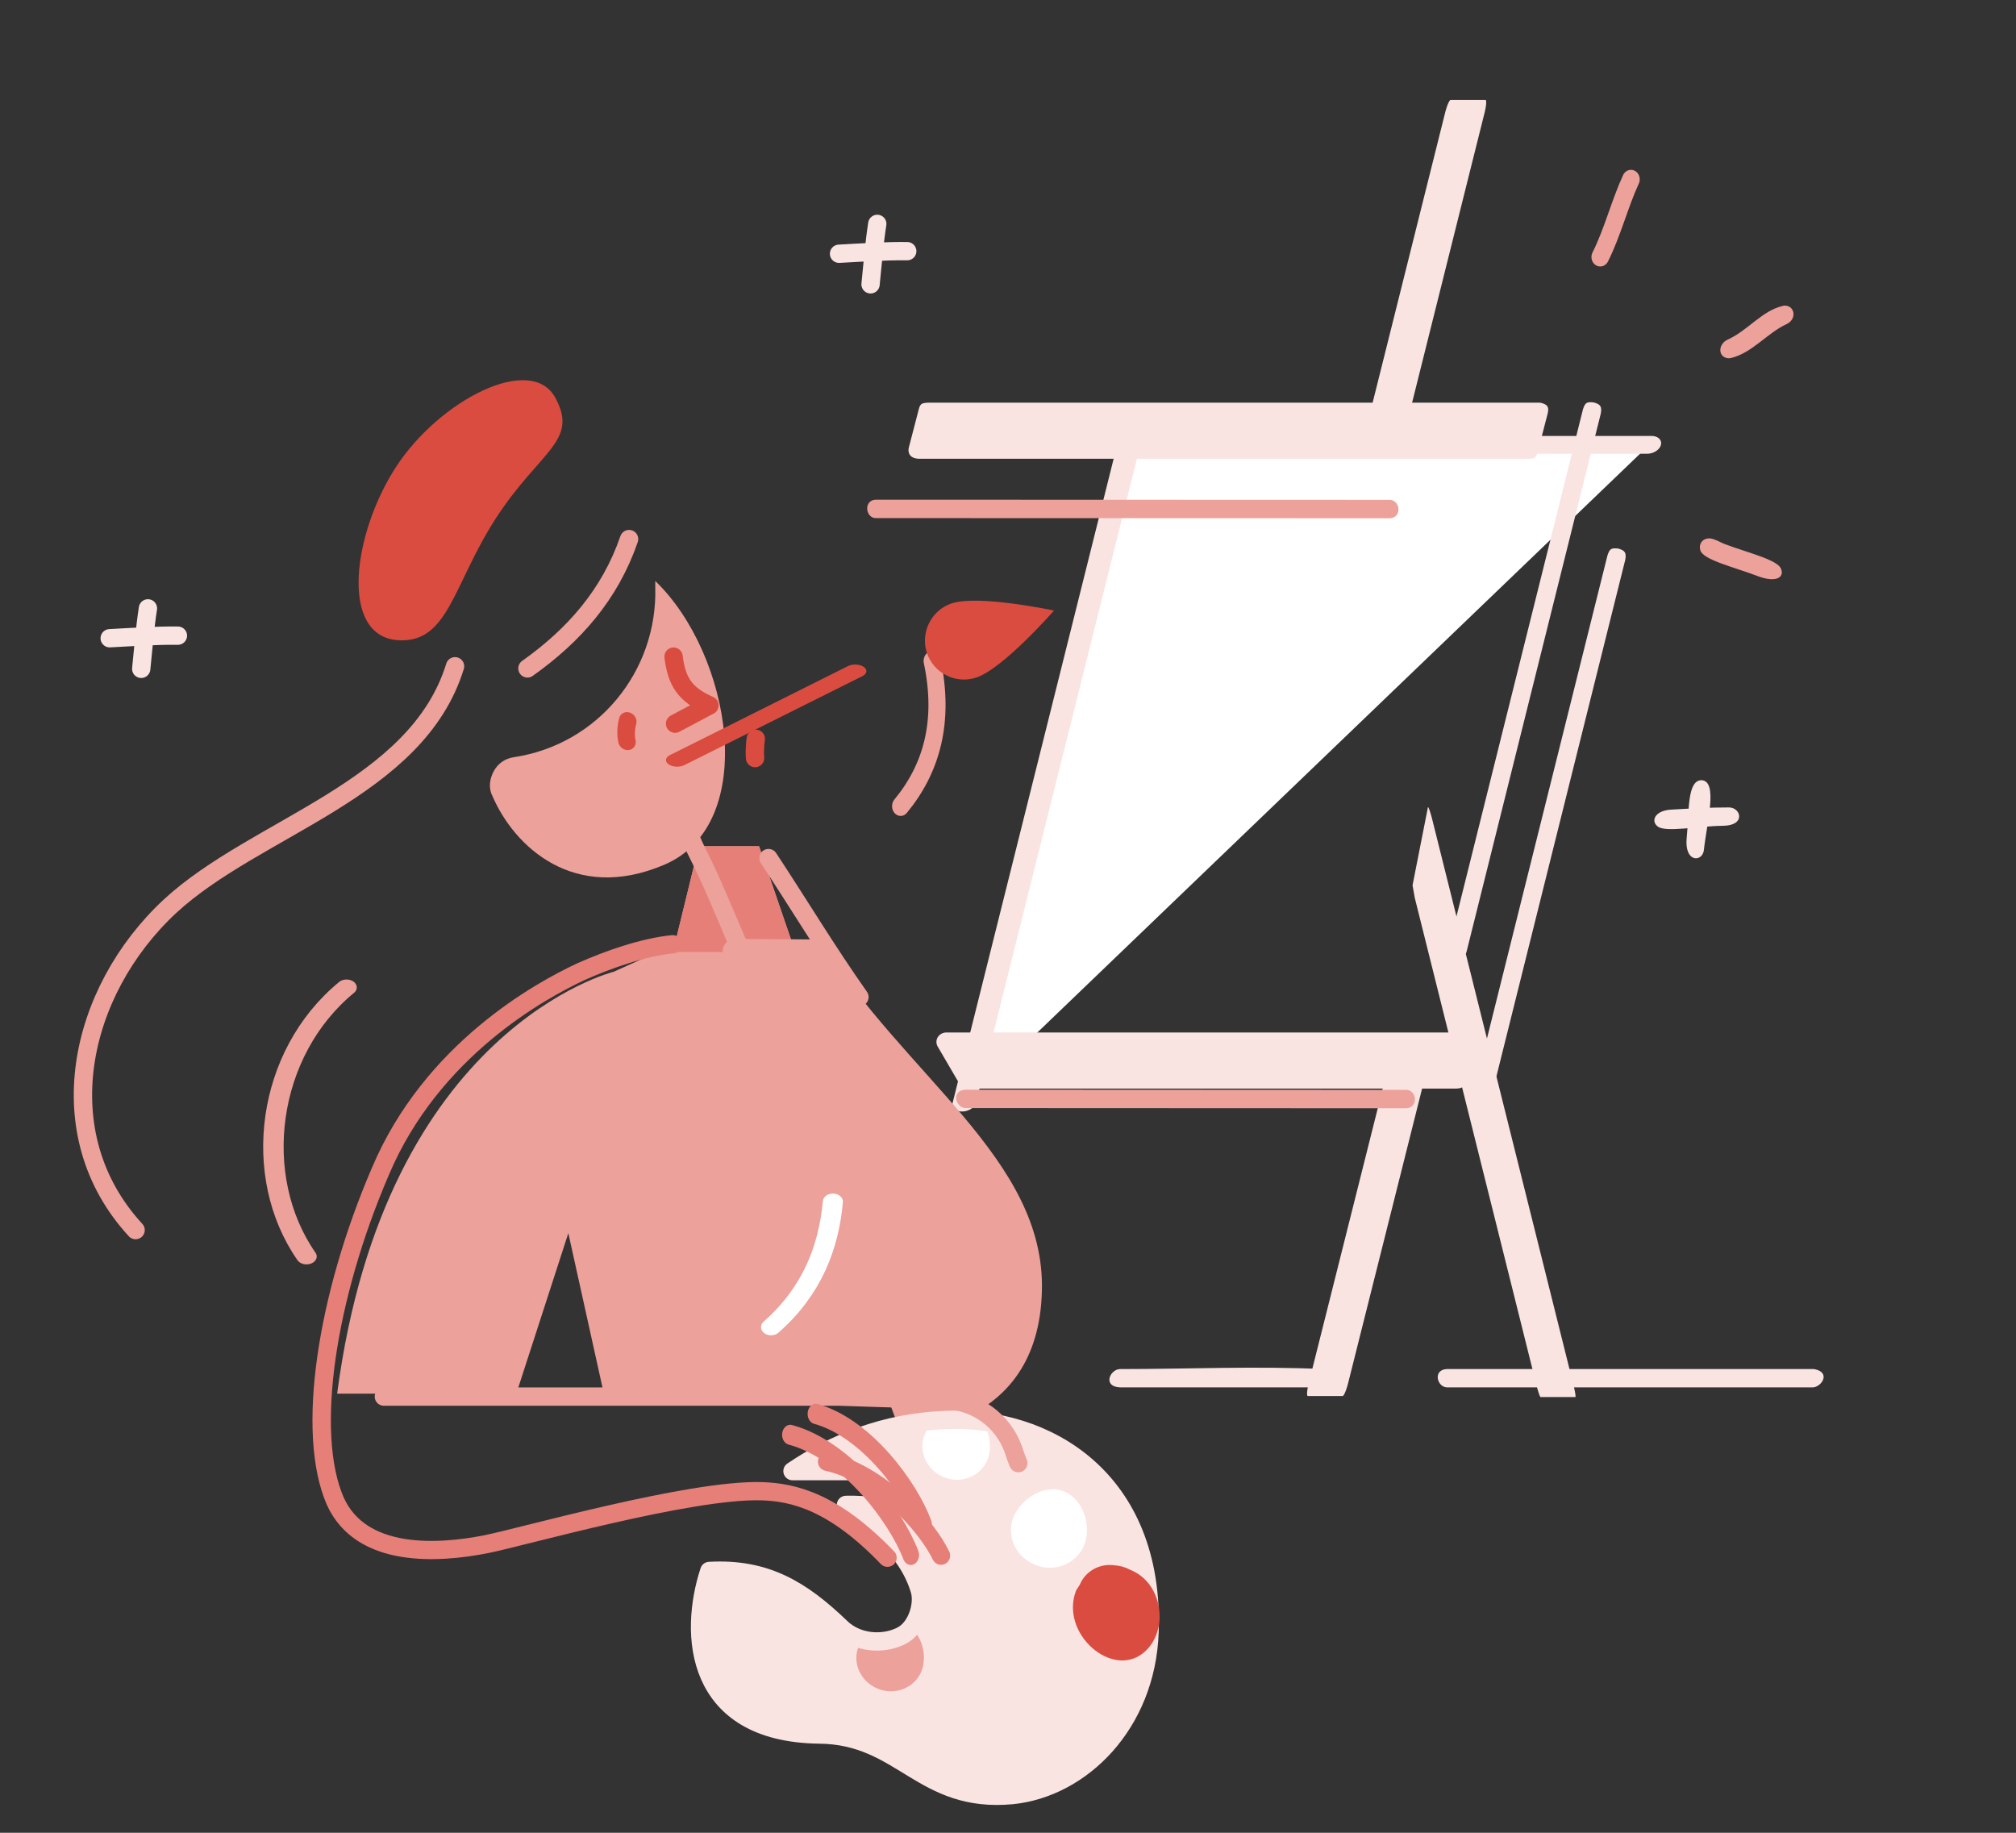 <svg data-svgs-path="theme_todoist/project_zero.svg" viewBox="0 0 220 200" xmlns="http://www.w3.org/2000/svg" fill-rule="evenodd" clip-rule="evenodd" stroke-linecap="round" stroke-linejoin="round" stroke-miterlimit="1.5"><rect x="0" y="0" width="220" height="200" fill="#333333" stroke="none"/><g transform="translate(-2800 -240)"><g id="ProjectNew"><path fill="none" d="M1800-100h300v300h-300z" transform="matrix(.733 0 0 .667 1480 306.667)"></path><path d="M19249.7 1267h-50v60.8l50 9.74V1267z" fill="#f9e4e2" stroke="#f9e4e2" stroke-width="3.2" transform="matrix(.076 0 -.218 -.873 1784.795 1497.148)"></path><path d="M19249.7 1267h-50v82.69" fill="#fff" stroke="#f9e4e2" stroke-width="2.24" stroke-linejoin="miter" transform="matrix(1.136 0 -.217 .868 -18612.74 -811.212)"></path><path d="M19200.3 1283.96c-6.3.23-7.9.54-8.3 1.4v64.61c.6 1.17 14.7.95 15.5-.55v-64.61c-.5-.8-1.3-.93-7.2-.85zM19250.3 1265.88c-6.3.23-7.9.53-8.3 1.4v66.62c.6 1.16 14.7.95 15.5-.55v-66.62c-.5-.8-1.3-.93-7.2-.85z" fill="#f9e4e2" fill-rule="nonzero" transform="matrix(-.133 0 -.22 .882 5812.674 -832.598)"></path><path fill="#f9e4e2" d="M19199.7 1267h50v82.695h-50z" transform="matrix(-1.335 0 .013 -.05 28582.064 352.417)"></path><path d="M19199.8 1369.29c-.6-3.68-.8-9.2-.8-24.4v-82.7c0-12.86.1-14.08.5-15.01h50c.8 1.52 1 15.99 1 24.63v82.69c0 12.86-.1 14.09-.6 15.02h-50c0-.08-.1-.15-.1-.23zm49.2-39.42v-43.05h-48.5v43.05h48.5z" fill="#f9e4e2" fill-rule="nonzero" transform="matrix(-1.335 0 .013 -.05 28582.064 352.417)"></path><path fill="#f9e4e2" stroke="#f9e4e2" stroke-width="6.66" d="M19199.7 1267h50v82.695h-50z" transform="matrix(-.076 0 .106 -.424 4277.86 824.587)"></path><path fill="#f9e4e2" stroke="#f9e4e2" stroke-width="6.56" d="M19199.7 1267h50v82.695h-50z" transform="matrix(-.076 0 .108 -.43 4269.21 935.737)"></path><path d="M16552.5 1390h52.7" fill="#fff" transform="matrix(.421 0 0 .421 -4046.398 -194.795)"></path><path d="M16605.4 1387.64c4.6.64 2 4.63-.2 4.73h-52.7c-4.5-.21-2.6-4.62 0-4.74 17.6 0 35.3-.81 52.9.01z" fill="#f9e4e2" fill-rule="nonzero" transform="matrix(.421 0 0 .421 -4046.398 -194.795)"></path><path d="M16552.5 1390h95" fill="#fff" transform="matrix(.421 0 0 .421 -4010.738 -194.795)"></path><path d="M16647.8 1387.64c4.4.84 1.9 4.6-.3 4.73h-95c-2.5-.15-3.6-4.52 0-4.74h95c.1 0 .2.01.3.01z" fill="#f9e4e2" fill-rule="nonzero" transform="matrix(.421 0 0 .421 -4010.738 -194.795)"></path><path d="M16003 624.294c-7.6 8.064-9.1 23.123-3.8 32.949" fill="none" stroke="#eca19a" stroke-width="1.94" transform="matrix(1.15 0 0 .891 -15565.633 -208.494)"></path><path d="M19262.4 1267h-62.7v82.69h66.8l-4.1-82.69z" fill="#f9e4e2" transform="matrix(-.851 0 .013 -.05 19281.444 421.147)"></path><path d="M19199.9 1369.32c-.8-2.41-1.3-9.25-1.4-24.43v-82.7c.1-12.86.2-14.08.9-15.01h62.7c.7.84.9 4.13 1.2 9.84l4.1 82.7c.6 13.19.3 28.66-.6 29.8h-66.8c0-.07-.1-.13-.1-.2zm64.3-39.45l-2.1-43.05h-61.2v43.05h63.3z" fill="#f9e4e2" fill-rule="nonzero" transform="matrix(-.851 0 .013 -.05 19281.444 421.147)"></path><path d="M19245.2 1314.42c1.8 1.05 14.9.67 15.4-.73l-6.3-52.75c-.7-1.13-14.8-1.14-15.5.59l6.3 52.74c0 .05.1.1.1.15z" fill="#eca19a" fill-rule="nonzero" transform="matrix(.034 .129 .909 -.015 1104.478 -2103.974)"></path><path d="M19246.3 1323.23c1.8 1 14.8.64 15.3-.75l-7.3-61.54c-.7-1.15-14.9-.84-15.5.59l7.3 61.54c.1.05.1.1.2.16z" fill="#eca19a" fill-rule="nonzero" transform="matrix(.034 .129 .909 -.015 1094.671 -2168.354)"></path><path d="M19265.2 1097.4c1.4-2.57 2.2-5.57 3.5-8.18" fill="none" stroke="#eca19a" stroke-width="2" transform="matrix(.958 0 0 1.036 -15481.433 -868.863)"></path><path d="M19286.3 1102.52c1.1.08 1.3 1.47.1 1.96-2.2.95-3.9 3.03-6.3 3.56-.1.03-.3.04-.4.02-.1-.02-.3-.07-.4-.13-.7-.41-.5-1.42.4-1.82 2.3-.95 3.9-3.04 6.3-3.56.1-.02.1-.03.3-.03zM19277.7 1127.04c.5.05 1.1.36 1.6.57 2.7.95 6.1 1.67 6.5 2.64.4.91-.6 1.5-2.7.75-2.7-.95-6.2-1.7-6.5-2.71-.2-.61.2-1.28 1.1-1.25z" fill="#eca19a" fill-rule="nonzero" transform="matrix(.958 0 0 1.036 -15481.433 -868.863)"></path><path d="M19167.2 1070.73c-.6 3.88-.9 7.8-1.3 11.7M19159.8 1076.51c4.4-.23 8.8-.55 13.2-.5" fill="none" stroke="#f9e4e2" stroke-width="3.54" transform="matrix(.564 0 0 .564 -7914.567 -339.462)"></path><path d="M19167.3 1068.96c3.2.22 1 8.15.4 13.67-.4 2.21-3.8 2.26-3.3-2.58.5-4.78 0-11.14 2.9-11.09z" fill="#f9e4e2" fill-rule="nonzero" transform="matrix(.564 0 0 .564 -7824.656 -277.755)"></path><path d="M19172.6 1074.23c2.3.02 3.3 3.52-1.2 3.55-4.8.05-11.1 1.33-12.6.14-1.4-1.04-.6-3.09 2.6-3.27 3.7-.21 7.4-.43 11.2-.42z" fill="#f9e4e2" fill-rule="nonzero" transform="matrix(.564 0 0 .564 -7824.656 -277.755)"></path><path d="M19167.2 1070.73c-.6 3.88-.9 7.8-1.3 11.7M19159.8 1076.51c4.4-.23 8.8-.55 13.2-.5" fill="none" stroke="#f9e4e2" stroke-width="3.54" transform="matrix(.564 0 0 .564 -7994.157 -297.504)"></path><g transform="translate(-14492.231 -834.45) scale(.901)"><path d="M19276.9 1295l-2.9 11.86-7.4 3.34s-27.7 6.81-33.5 51.1h21.7l6.3-19.44 4.2 18.98 41.9 1.29-23-67.13h-7.3z" fill="#eca19a"></path><clipPath id="_clip1"><path d="M19276.9 1295l-2.9 11.86-7.4 3.34s-27.7 6.81-33.5 51.1h21.7l6.3-19.44 4.2 18.98 41.9 1.29-23-67.13h-7.3z"></path></clipPath><g clip-path="url(#_clip1)"><path fill="#e57f78" d="M16017.8 601h47v19h-47z" transform="matrix(.99 0 0 1.089 3394.58 632.633)"></path></g></g><path d="M19295.2 1306.61c-.2-.47-.1-.98.2-1.38.3-.41.7-.65 1.2-.64 3.7.02 10.8.07 10.8.07 10.9 17.48 28.7 27.88 28.3 44.64-.4 18.31-18 18-18 18s-18.5-49.92-22.5-60.69z" fill="#eca19a" transform="matrix(.858 0 0 .858 -13676.33 -776.881)"></path><g transform="matrix(0 -.858 .858 0 1711.975 16981.555)"><path d="M19291.7 1372.3c-.1 10.6-8.8 12.98-7.7 24.55.9 8.77 9 17.03 20.7 17.45 19.5.7 27.6-13.14 27-26-.3-7.76-3-14.23-6.5-19.41v7.49c0 3.9-2.5 7.34-6.3 8.43 2.3-3.87 2-9.12 2-9.12-1.6 2.67-5.6 7.9-10.9 9.4-1.7.49-4.8-.31-5.8-2.46-1.1-2.29-.9-5.51 1.1-7.58 4.8-5 7.6-9.54 7.2-16.74-8-2.64-20.6-1.96-20.8 13.99z" fill="#f9e4e2"></path><clipPath id="_clip2"><path d="M19291.7 1372.3c-.1 10.6-8.8 12.98-7.7 24.55.9 8.77 9 17.03 20.7 17.45 19.5.7 27.6-13.14 27-26-.3-7.76-3-14.23-6.5-19.41v7.49c0 3.9-2.5 7.34-6.3 8.43 2.3-3.87 2-9.12 2-9.12-1.6 2.67-5.6 7.9-10.9 9.4-1.7.49-4.8-.31-5.8-2.46-1.1-2.29-.9-5.51 1.1-7.58 4.8-5 7.6-9.54 7.2-16.74-8-2.64-20.6-1.96-20.8 13.99z"></path></clipPath><g clip-path="url(#_clip2)"><path d="M16099.6 679.265c2.4 0 4.2 2.639 4.2 4.985 0 2.346-1.9 4.25-4.2 4.25-2.4 0-4.3-1.904-4.3-4.25s2-4.985 4.3-4.985z" fill="#eca19a" transform="matrix(-.288 .97 -.927 -.275 24572.3 -14047.1)"></path><path d="M16099.6 679.265c2.4 0 4.2 2.639 4.2 4.985 0 2.346-1.9 4.25-4.2 4.25-2.4 0-4.3-1.904-4.3-4.25s2-4.985 4.3-4.985z" fill="#fff" transform="matrix(-.288 .97 -.927 -.275 24599.2 -14038.7)"></path><path d="M16099.6 679.265c2.4 0 4.2 2.639 4.2 4.985 0 2.346-1.9 4.25-4.2 4.25-2.4 0-4.3-1.904-4.3-4.25s2-4.985 4.3-4.985z" fill="#fff" transform="matrix(-.324 1.091 -1.042 -.31 25246.8 -15951)"></path></g><path d="M19291.7 1372.3c-.1 10.6-8.8 12.98-7.7 24.55.9 8.77 9 17.03 20.7 17.45 19.5.7 27.6-13.14 27-26-.3-7.76-3-14.23-6.5-19.41v7.49c0 3.9-2.5 7.34-6.3 8.43 0 0 0 0 0 0 2.3-3.87 2-9.12 2-9.12-1.6 2.67-5.6 7.9-10.9 9.4-1.7.49-4.8-.31-5.8-2.46-1.1-2.29-.9-5.51 1.1-7.58 4.8-5 7.6-9.54 7.2-16.74-8-2.64-20.6-1.96-20.8 13.99z" fill="none" stroke="#f9e4e2" stroke-width="2.33"></path></g><path d="M16107.3 700.521c-1.2-.843-2.8-.789-3.9.132-.3.161-.6.347-.6.347-3.4 3.002-.9 9.41 3.1 8.522 3.2-.702 4.9-5.184 2.6-7.863-.3-.454-.7-.83-1.2-1.138z" fill="#da4c3f" transform="matrix(.978 -.513 .513 .978 -13190.728 7988.74)"></path><path d="M19470.3 1352.95h52.7s7.1.23 12.4.41c3.5.12 6.6 2.35 7.8 5.65.3.95.6 1.65.6 1.65" fill="none" stroke="#eca19a" stroke-width="2.12" transform="translate(-15499.133 -882.078) scale(.942)"></path><path d="M16068.8 683.026c6.5 1.439 12.1 7.636 13.9 11.287" fill="none" stroke="#e57f78" stroke-width="2.22" transform="matrix(.895 0 0 .908 -11491.324 -220.686)"></path><path d="M16068.7 683.395c6.5 1.439 12.1 7.636 13.8 11.287" fill="none" stroke="#e57f78" stroke-width="1.88" transform="matrix(.953 0 0 1.162 -12427.227 -397.535)"></path><path d="M16068.9 683.279c6.5 1.439 12.1 7.636 13.8 11.287" fill="none" stroke="#e57f78" stroke-width="2.07" transform="matrix(.854 0 0 1.068 -10833.823 -335.455)"></path><path d="M19274.4 1304.12c-3.6.35-8.1 1.92-11.6 3.5-5.1 2.4-18.9 9.99-25.4 25.53-6.8 15.95-9.5 33.38-5.7 42.15 3.3 7.32 13 6.68 19 5.5 4.4-.86 25.8-7.04 34.9-6.79 4.1.11 9.2 1.35 16 8.5" fill="none" stroke="#e57f78" stroke-width="2.33" transform="matrix(.862 0 0 .854 -13741.13 -770.678)"></path><path d="M16058.9 653.508c-.4 5.37-2 10.503-5.9 14.712" fill="none" stroke="#fff" stroke-width="1.92" transform="matrix(1.143 0 0 .93 -15464.433 -236.626)"></path><path d="M19538.1 1258.3c2 8.28-.1 14.71-4.9 19.81" fill="none" stroke="#eca19a" stroke-width="2.66" transform="matrix(.702 0 0 .8 -10814.023 -694.515)"></path><path d="M19529.2 1271.24c-3.3 3.35-3.7 6.53-.7 12.37 1.5 2.95 3.2 7.03 5.6 12.69" fill="none" stroke="#eca19a" stroke-width="2.4" transform="matrix(.834 0 0 .834 -13410.529 -737.193)"></path><path d="M19160.4 1277.9c.2 6.19-4.2 11.55-10.3 12.49-.7.1-1.2.48-1.5 1.03-.3.56-.4 1.22-.1 1.81 1.6 3.71 6 7.85 12.6 5.02 7-2.99 4.9-15.42-.7-20.78v.43z" fill="#eca19a" transform="matrix(1.49 .003 -.003 1.49 -25673.656 -1657.511)"></path><path d="M16022.3 611.33l36.8-31.33" fill="none" stroke="#da4c3f" stroke-width="4.62" transform="matrix(.528 0 0 .31 -5585.881 133.434)"></path><path d="M16107.3 535s-8.5 11.9-8.5 17c0 3.863 3.9 7 8.5 7 4.7 0 8.5-3.137 8.5-7 0-5.1-8.5-17-8.5-17z" fill="#da4c3f" transform="matrix(.158 .476 -.578 .192 679.295 -7463.167)"></path><path d="M19504.3 1271.6c-5 16.25-26 20.96-37.3 31.4-12 11.16-16.1 29.79-4.5 42.37" fill="none" stroke="#eca19a" stroke-width="2.4" transform="matrix(.834 0 0 .834 -13416.929 -747.808)"></path><path d="M19520.3 1259.31s-.4 1.41-.1 2.67" fill="none" stroke="#da4c3f" stroke-width="2.3" transform="matrix(.834 .07 0 .834 -13411.429 -2098.014)"></path><path d="M19519.9 1259.48s0 1.24.3 2.5" fill="none" stroke="#da4c3f" stroke-width="2.4" transform="matrix(.824 .131 -.131 .824 -13036.928 -3274.295)"></path><path d="M19145 1118.21c3.3 1.78 1.2 4.03 1.2 10.1 0 6.07 2.2 10-1.2 11.9-3.9 2.15-7.3-4.92-7.3-10.99s3.9-12.87 7.3-11.01z" fill="#da4c3f" transform="matrix(1.202 .782 -.782 1.202 -19277.242 -16032.061)"></path><path d="M19139.2 1117.24c2.6 1.58 5.1 3.31 7.2 5.55" fill="none" stroke="#da4c3f" stroke-width="2.76" stroke-linejoin="miter" transform="matrix(.694 -.16 .166 .719 -10624.623 2555.238)"></path><path d="M19538 1284c4 6.06 7.7 12.23 11.9 18.18" fill="none" stroke="#eca19a" stroke-width="2.4" transform="translate(-13410.829 -737.216) scale(.834)"></path><path d="M19523.9 1259.19c.4 3.27 1.5 4.98 4.7 6.38l-4.5 2.39" fill="none" stroke="#da4c3f" stroke-width="2.4" transform="translate(-13409.429 -738.51) scale(.834)"></path><path d="M19504.3 1258.42c6.1-4.33 10.8-9.66 13.3-16.92" fill="none" stroke="#eca19a" stroke-width="2.4" transform="translate(-13409.029 -736.584) scale(.834)"></path></g></g></svg>
